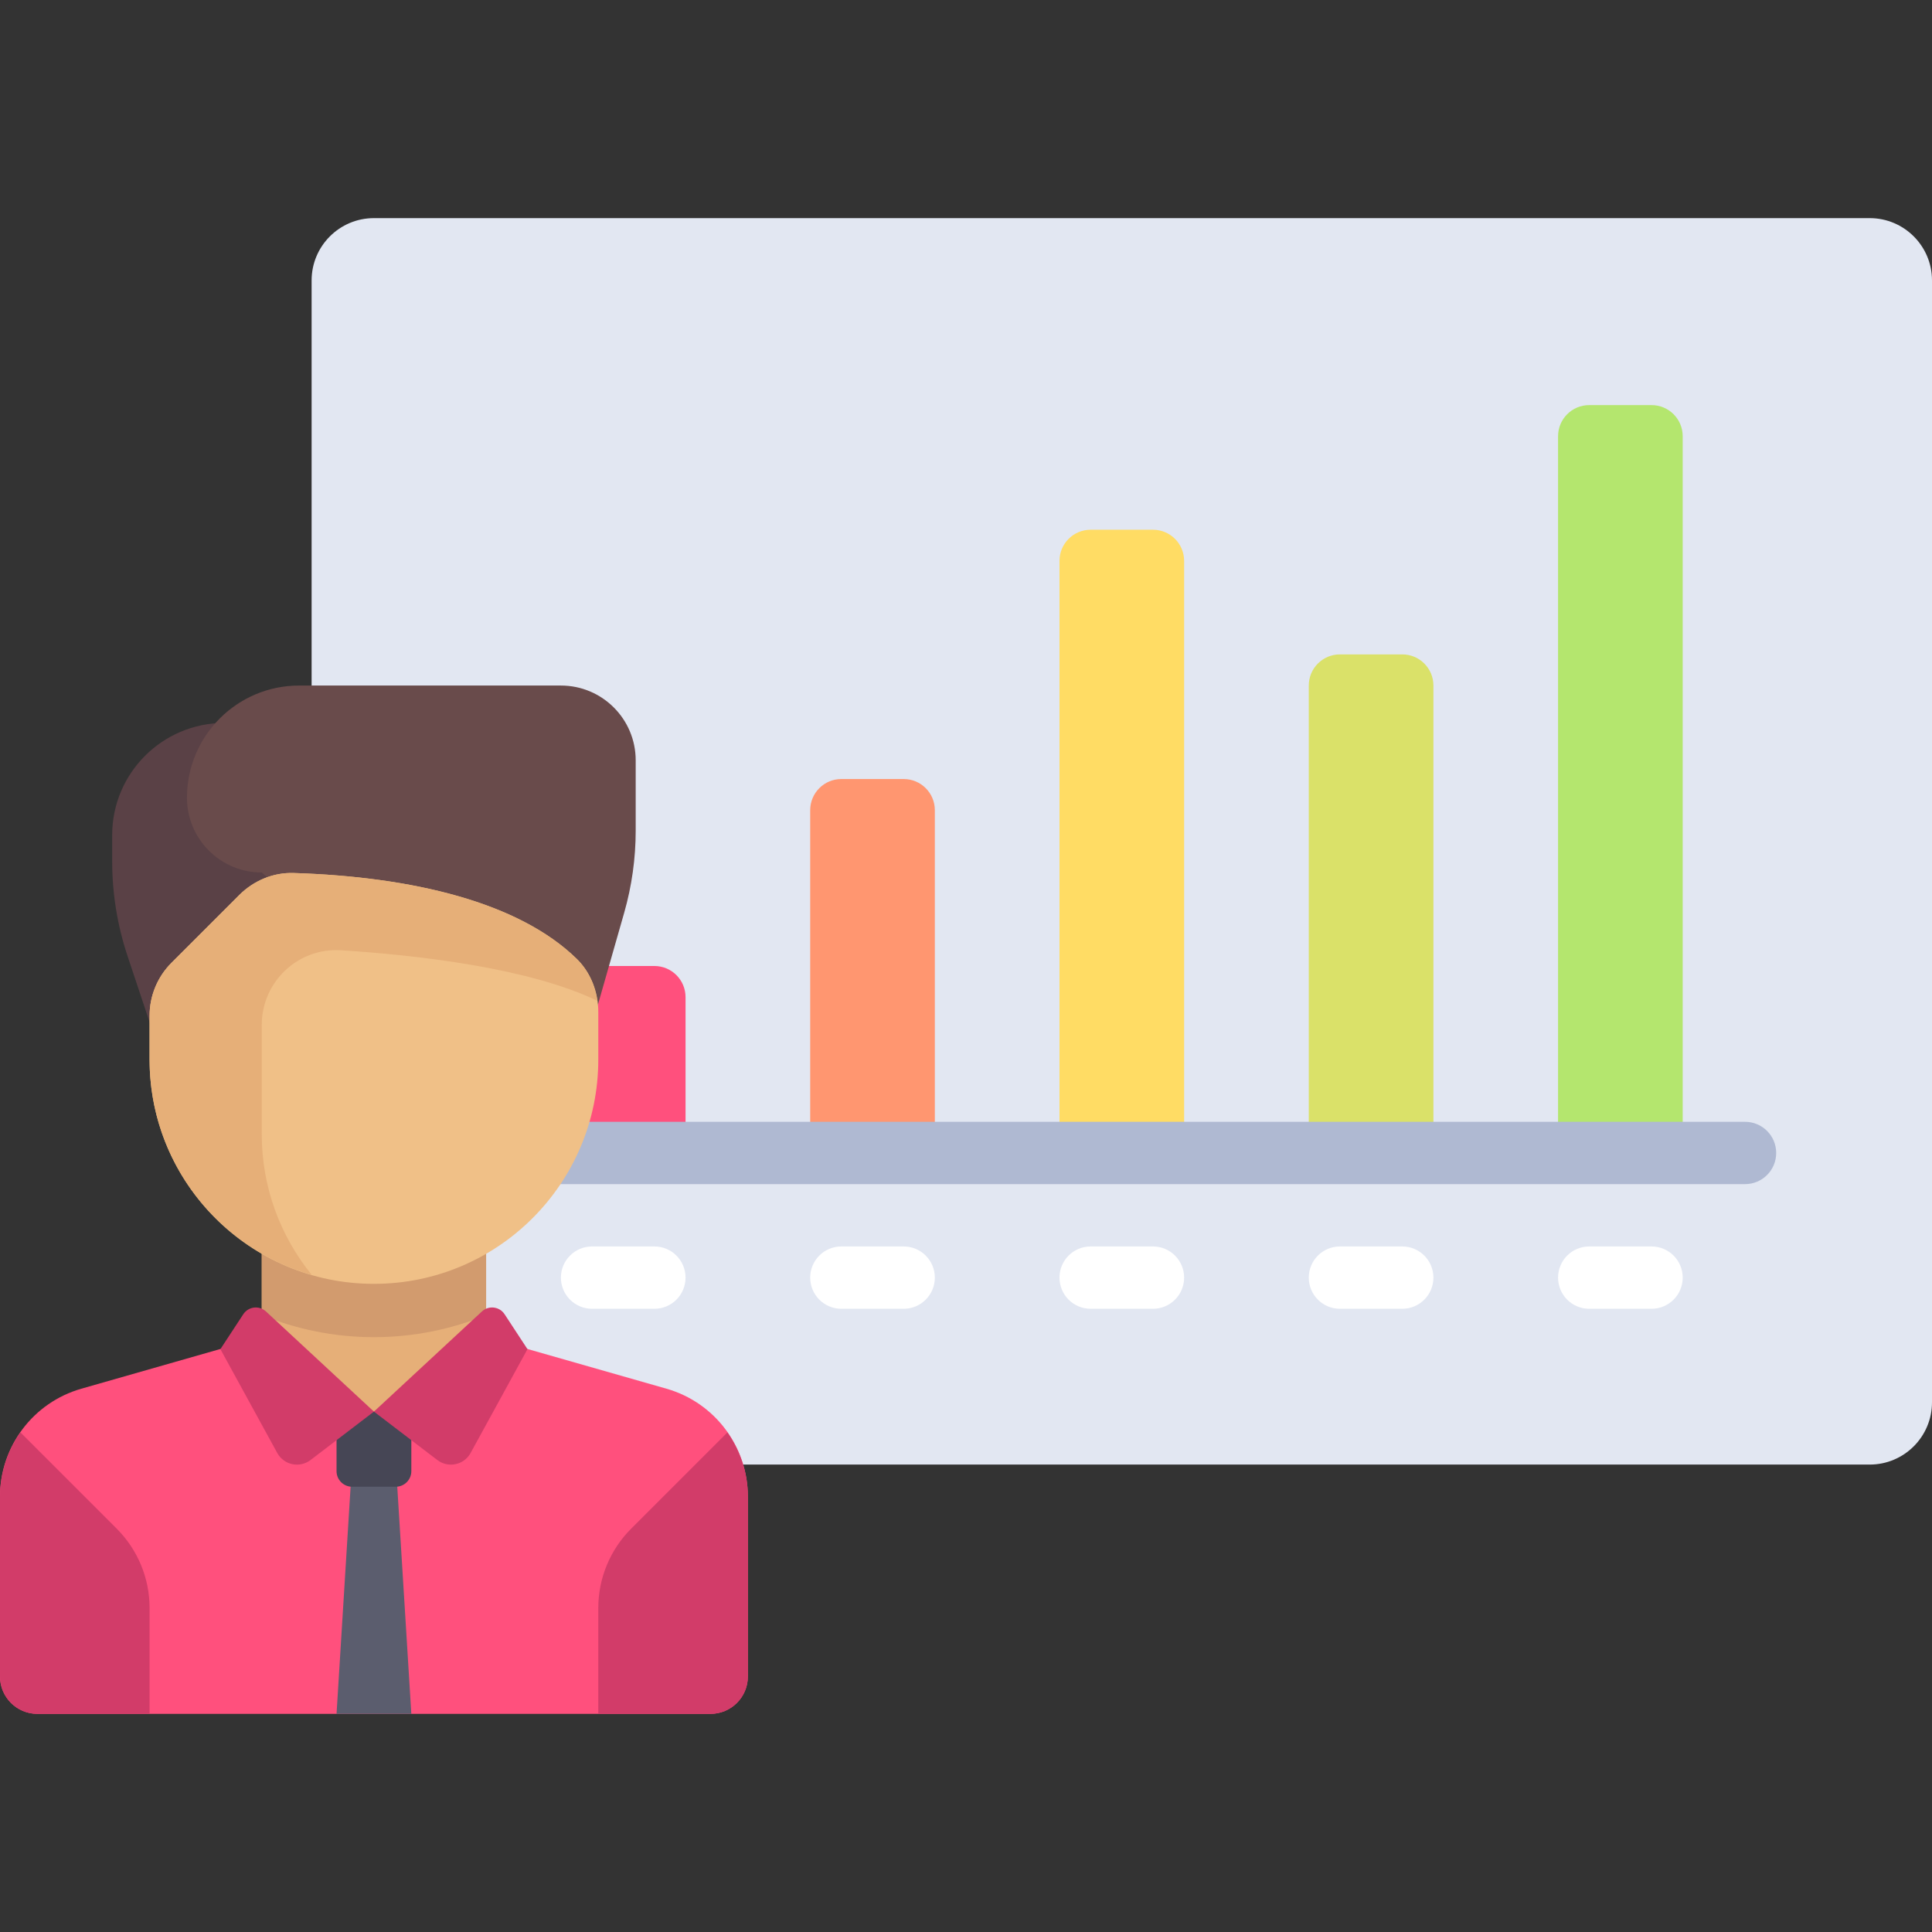 <?xml version="1.0" encoding="iso-8859-1"?>
<!-- Generator: Adobe Illustrator 19.0.0, SVG Export Plug-In . SVG Version: 6.00 Build 0)  -->
<svg xmlns="http://www.w3.org/2000/svg" xmlns:xlink="http://www.w3.org/1999/xlink" version="1.1" id="Layer_1" x="0px" y="0px" viewBox="0 0 512 512" style="enable-background:new 0 0 512 512;" xml:space="preserve">
<rect x="0" y="0" width="512" height="512" fill="#333333" stroke="none"/>
<path style="fill:#E2E7F2;" d="M82.581,388.129h412.903c9.122,0,16.516-7.395,16.516-16.516V74.322  c0-9.122-7.395-16.516-16.516-16.516H99.097c-9.122,0-16.516,7.395-16.516,16.516V388.129z"/>
<path style="fill:#B4E66E;" d="M421.161,107.355h16.516c4.561,0,8.258,3.697,8.258,8.258v189.936h-33.032V115.613  C412.903,111.051,416.6,107.355,421.161,107.355z"/>
<path style="fill:#DAE169;" d="M355.097,173.419h16.516c4.561,0,8.258,3.697,8.258,8.258v123.871h-33.032V181.676  C346.839,177.117,350.536,173.419,355.097,173.419z"/>
<path style="fill:#FF9670;" d="M222.968,206.451h16.516c4.561,0,8.258,3.697,8.258,8.258v90.839H214.71V214.71  C214.71,210.148,218.407,206.451,222.968,206.451z"/>
<path style="fill:#FF507D;" d="M156.903,255.999h16.516c4.561,0,8.258,3.697,8.258,8.258v41.29h-33.032v-41.29  C148.645,259.697,152.342,255.999,156.903,255.999z"/>
<path style="fill:#FFDC64;" d="M289.032,140.386h16.516c4.561,0,8.258,3.697,8.258,8.258v156.903h-33.032V148.645  C280.774,144.083,284.471,140.386,289.032,140.386z"/>
<g>
	<path style="fill:#FFFFFF;" d="M437.677,346.839h-16.516c-4.565,0-8.258-3.694-8.258-8.258s3.694-8.258,8.258-8.258h16.516   c4.565,0,8.258,3.694,8.258,8.258S442.242,346.839,437.677,346.839z"/>
	<path style="fill:#FFFFFF;" d="M305.548,346.839h-16.516c-4.565,0-8.258-3.694-8.258-8.258s3.694-8.258,8.258-8.258h16.516   c4.565,0,8.258,3.694,8.258,8.258S310.113,346.839,305.548,346.839z"/>
	<path style="fill:#FFFFFF;" d="M371.613,346.839h-16.516c-4.565,0-8.258-3.694-8.258-8.258s3.694-8.258,8.258-8.258h16.516   c4.565,0,8.258,3.694,8.258,8.258S376.177,346.839,371.613,346.839z"/>
	<path style="fill:#FFFFFF;" d="M239.484,346.839h-16.516c-4.565,0-8.258-3.694-8.258-8.258s3.694-8.258,8.258-8.258h16.516   c4.565,0,8.258,3.694,8.258,8.258S244.048,346.839,239.484,346.839z"/>
	<path style="fill:#FFFFFF;" d="M173.419,346.839h-16.516c-4.565,0-8.258-3.694-8.258-8.258s3.694-8.258,8.258-8.258h16.516   c4.565,0,8.258,3.694,8.258,8.258S177.984,346.839,173.419,346.839z"/>
</g>
<path style="fill:#AFB9D2;" d="M462.452,313.806H140.387c-4.565,0-8.258-3.694-8.258-8.258c0-4.565,3.694-8.258,8.258-8.258h322.065  c4.565,0,8.258,3.694,8.258,8.258C470.71,310.113,467.016,313.806,462.452,313.806z"/>
<path style="fill:#5A4146;" d="M29.729,221.315v6.954c0,8.521,1.374,16.986,4.068,25.07l15.751,47.253h29.729V191.587H59.458  C43.039,191.587,29.729,204.896,29.729,221.315z"/>
<path style="fill:#694B4B;" d="M165.414,241.901l-16.769,58.692l-79.277-69.368c-10.946,0-19.819-8.873-19.819-19.819l0,0  c0-16.419,13.31-29.729,29.729-29.729h69.368c10.946,0,19.819,8.873,19.819,19.819v18.626  C168.465,227.488,167.438,234.818,165.414,241.901z"/>
<rect x="69.37" y="330.32" style="fill:#E6AF78;" width="59.46" height="43.859"/>
<path style="fill:#D29B6E;" d="M69.368,348.526c9.191,3.734,19.213,5.837,29.729,5.837s20.538-2.102,29.729-5.837v-18.203H69.368  V348.526z"/>
<path style="fill:#FF507D;" d="M176.631,368.022l-47.808-13.658L99.097,374.09l-29.729-19.728l-47.806,13.659  C8.799,371.668,0,383.334,0,396.607v47.677c0,5.473,4.437,9.91,9.91,9.91h178.374c5.473,0,9.91-4.437,9.91-9.91v-47.677  C198.194,383.333,189.394,371.668,176.631,368.022z"/>
<polygon style="fill:#5B5D6E;" points="109.006,454.194 89.187,454.194 94.142,374.182 104.052,374.182 "/>
<path style="fill:#F0C087;" d="M99.097,340.232L99.097,340.232c-32.838,0-59.458-26.62-59.458-59.458v-11.61  c0-5.256,2.088-10.298,5.805-14.014l17.97-17.97c3.805-3.805,9.009-5.993,14.387-5.824c31.677,0.999,59.717,7.786,75.044,22.755  c3.752,3.664,5.71,8.791,5.71,14.035v12.627C158.555,313.612,131.935,340.232,99.097,340.232z"/>
<path style="fill:#E6AF78;" d="M69.368,271.622c0-11.431,9.6-20.518,21.008-19.79c20.006,1.276,49.691,4.62,67.903,13.38  c-0.595-4.181-2.391-8.127-5.435-11.101c-15.327-14.97-43.366-21.756-75.044-22.755l-0.001,0.001l-0.001-0.001  c-5.378-0.169-10.581,2.02-14.385,5.824l-17.969,17.969c-3.717,3.717-5.805,8.758-5.805,14.015v11.61  c0,27.116,18.169,49.946,42.983,57.095c-8.26-10.191-13.254-23.126-13.254-37.276C69.368,300.594,69.368,271.622,69.368,271.622z"/>
<g>
	<path style="fill:#D23C69;" d="M39.639,426.135c0-7.885-3.132-15.446-8.707-21.022l-25.51-25.509   C2.013,384.478,0,390.344,0,396.607v47.677c0,5.473,4.437,9.91,9.91,9.91h29.729V426.135z"/>
	<path style="fill:#D23C69;" d="M158.555,426.135c0-7.885,3.132-15.446,8.707-21.022l25.509-25.509   c3.409,4.873,5.422,10.74,5.422,17.003v47.677c0,5.473-4.437,9.91-9.91,9.91h-29.729v-28.059H158.555z"/>
</g>
<path style="fill:#464655;" d="M104.877,394.001H93.316c-2.28,0-4.129-1.849-4.129-4.129v-15.78h19.819v15.78  C109.006,392.153,107.158,394.001,104.877,394.001z"/>
<g>
	<path style="fill:#D23C69;" d="M99.097,374.09L82.3,386.921c-2.893,2.21-7.076,1.324-8.825-1.869l-15.067-27.516l6.065-9.251   c1.345-2.052,4.212-2.401,6.011-0.733L99.097,374.09z"/>
	<path style="fill:#D23C69;" d="M99.097,374.09l16.796,12.831c2.893,2.21,7.076,1.324,8.825-1.869l15.067-27.516l-6.065-9.251   c-1.345-2.052-4.212-2.401-6.011-0.733L99.097,374.09z"/>
</g>
<g>
</g>
<g>
</g>
<g>
</g>
<g>
</g>
<g>
</g>
<g>
</g>
<g>
</g>
<g>
</g>
<g>
</g>
<g>
</g>
<g>
</g>
<g>
</g>
<g>
</g>
<g>
</g>
<g>
</g>
</svg>

